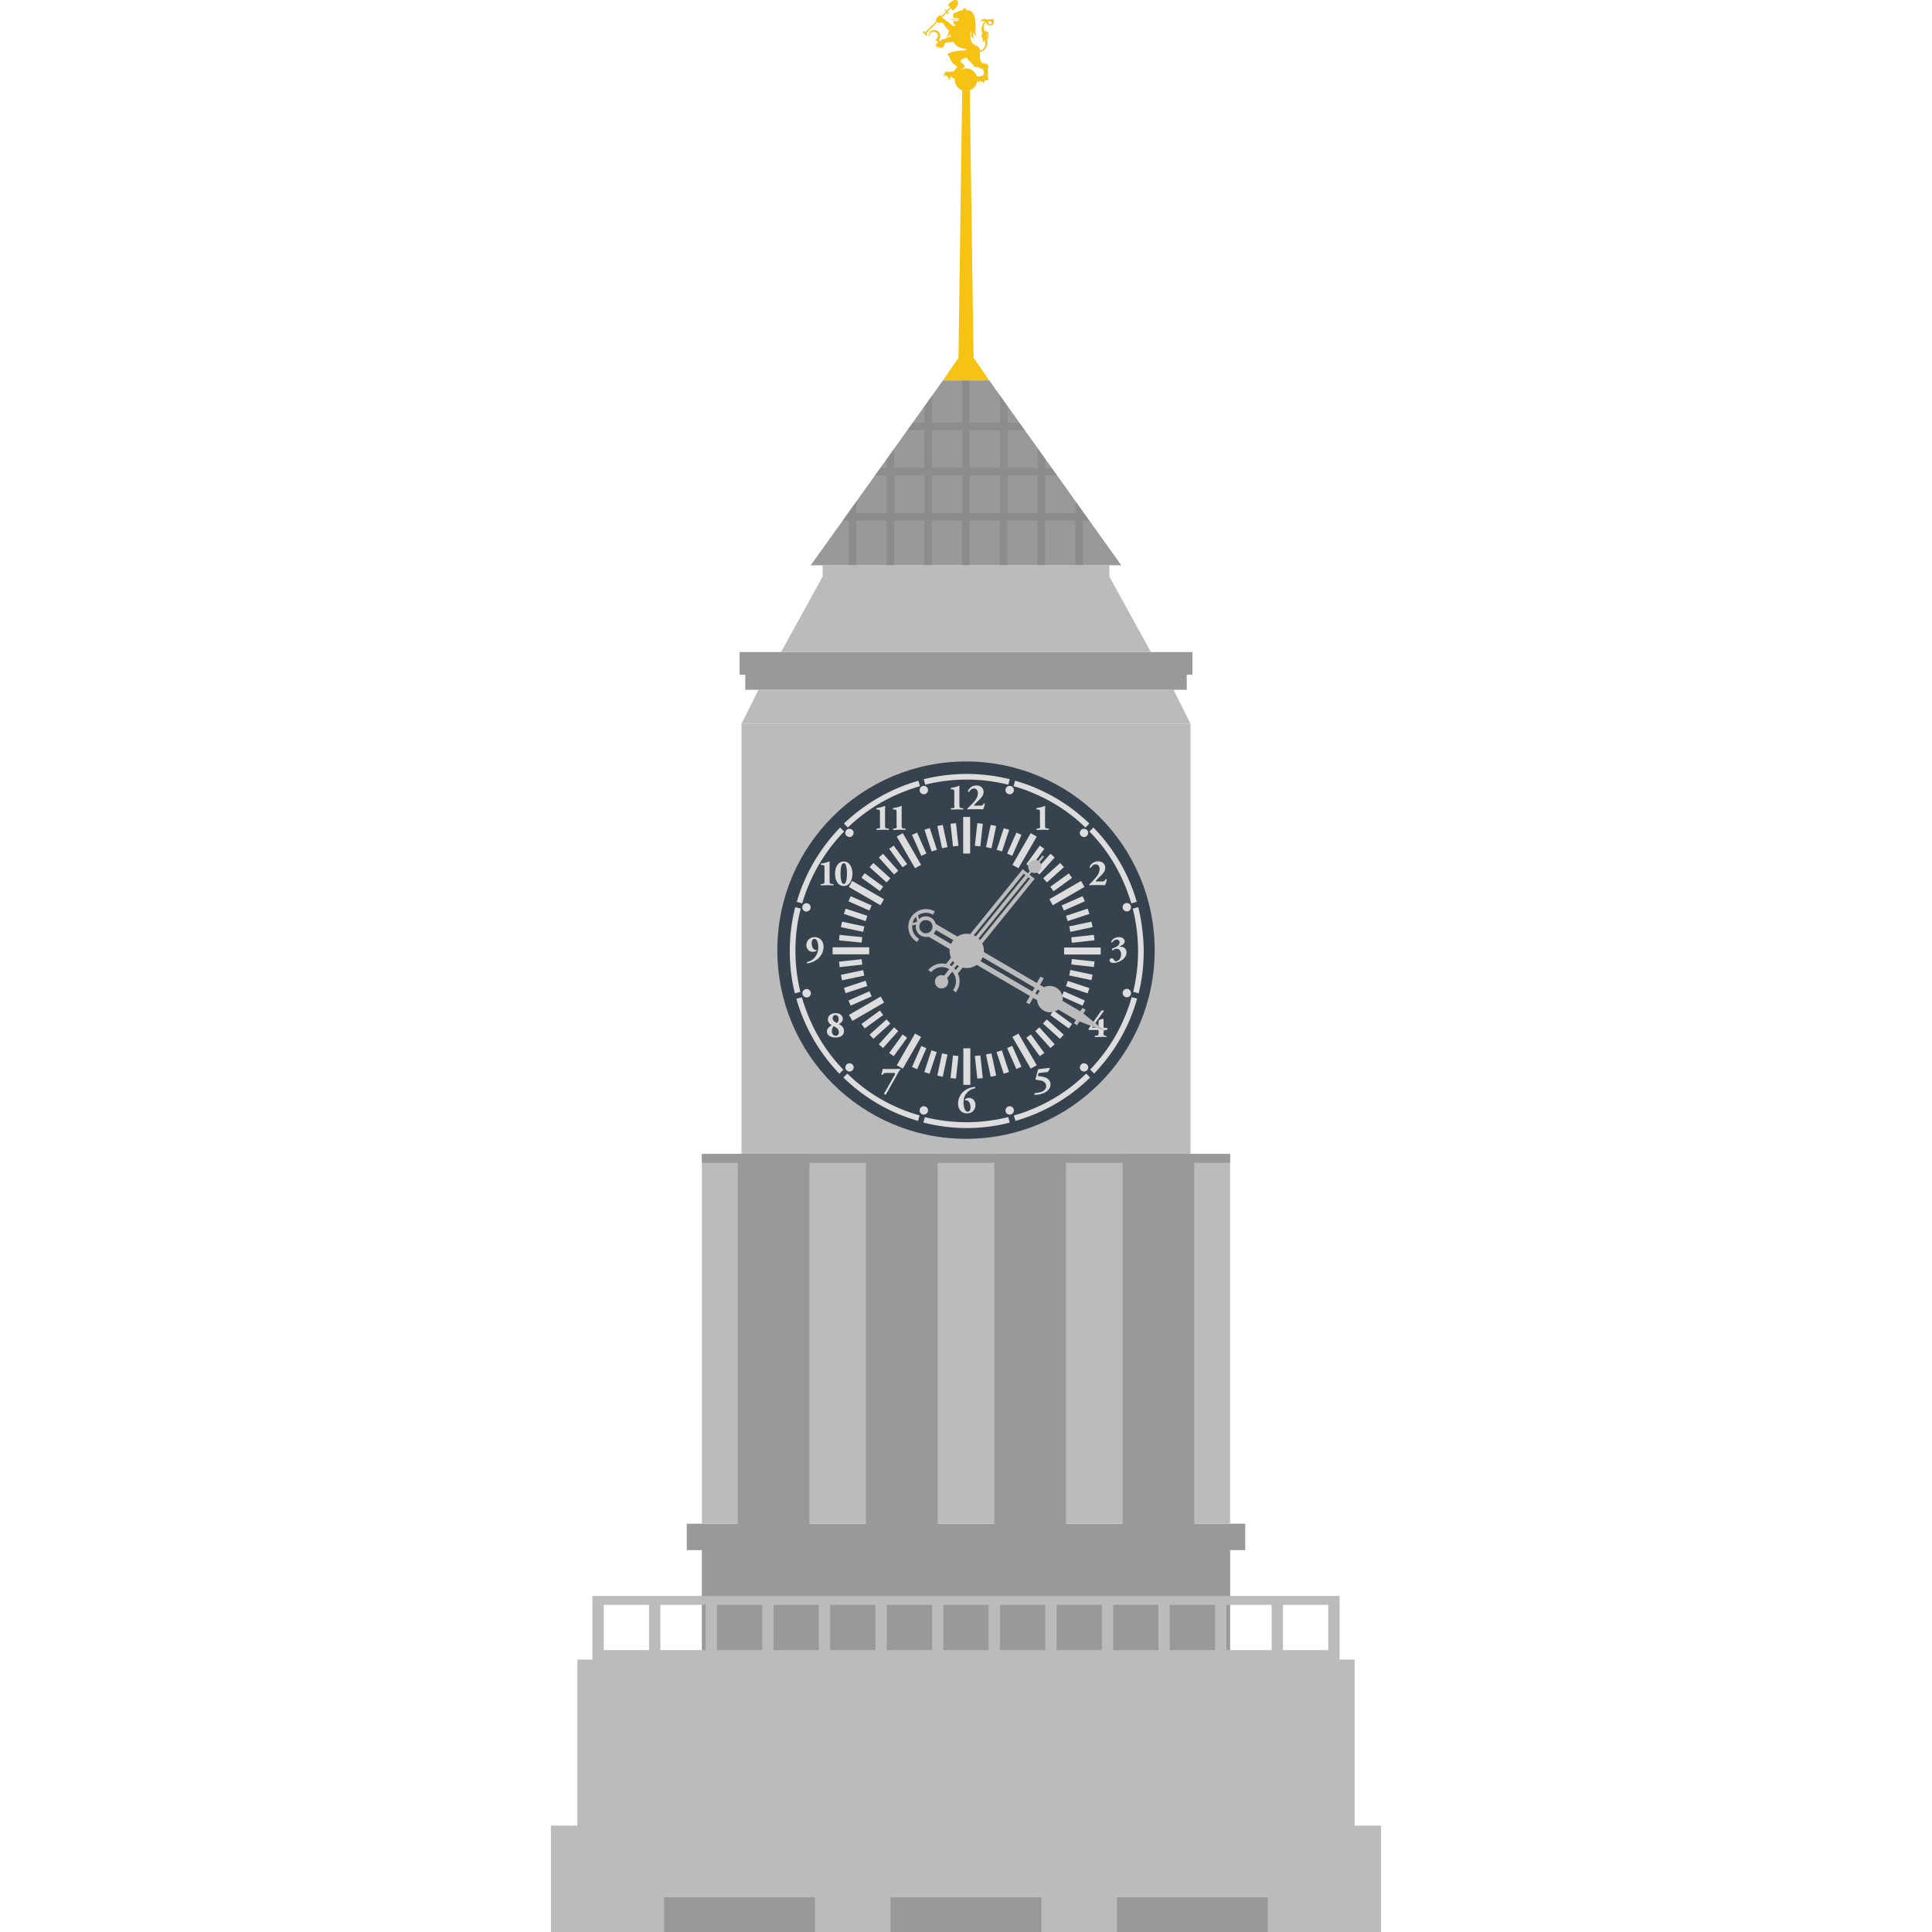 <svg xmlns="http://www.w3.org/2000/svg" viewBox="0 0 1024 1024" xml:space="preserve"><style>.st0{fill:#bbb}.st1{fill:#999}.st4{fill:#f6c214}</style><path class="st0" d="M292 967.6h440v56.4H292z"/><path class="st0" d="M306 879.6h412v90H306z"/><path class="st1" d="M372 821.6h280v58H372zm-8-14h296v14H364z"/><path class="st0" d="M393 383.6h238v230H393z"/><path class="st0" d="M372 611.6h280v196H372z"/><circle cx="512" cy="503.6" r="100" fill="#36434f"/><path class="st0" d="M521.5 504c0 5-4.1 9.1-9.1 9.1s-9.1-4.1-9.1-9.1 4.1-9.1 9.1-9.1 9.1 4.1 9.1 9.1z"/><path d="M487.5 419.3c.3 1.2 1.5 1.9 2.7 1.6s1.9-1.5 1.6-2.7-1.5-1.9-2.7-1.6-1.9 1.5-1.6 2.7zm47.1 167.1c-1.2.3-1.9 1.5-1.6 2.7s1.5 1.9 2.7 1.6 1.9-1.5 1.6-2.7c-.3-1.2-1.5-1.9-2.7-1.6zM533 418.2c-.3 1.2.4 2.4 1.6 2.7s2.4-.4 2.7-1.6-.4-2.4-1.6-2.7-2.4.4-2.7 1.6zm-41.2 170.9c.3-1.2-.4-2.4-1.6-2.7s-2.4.4-2.7 1.6.4 2.4 1.6 2.7c1.1.3 2.4-.4 2.7-1.6zm-62.2-107.6c.3-1.2-.4-2.4-1.6-2.7-1.2-.3-2.4.4-2.7 1.6s.4 2.4 1.6 2.7c1.2.2 2.4-.5 2.7-1.6zm167.1 47c1.2.3 2.4-.4 2.7-1.6s-.4-2.4-1.6-2.7-2.4.4-2.7 1.6.5 2.4 1.6 2.7zm-148-88.6c-.9.9-.9 2.3 0 3.1s2.3.9 3.1 0 .9-2.3 0-3.1-2.3-.8-3.1 0zm127.4 127.4c.9-.9.9-2.3 0-3.1s-2.3-.9-3.1 0-.9 2.3 0 3.1 2.2.9 3.1 0zM573 439.9c-.9.9-.9 2.3 0 3.1s2.3.9 3.1 0 .9-2.3 0-3.1-2.3-.8-3.1 0zM451.8 567.3c.9-.9.9-2.3 0-3.1s-2.3-.9-3.1 0-.9 2.3 0 3.1 2.2.9 3.1 0zm147.6-87c-.3-1.2-1.5-1.9-2.7-1.6s-1.9 1.5-1.6 2.7 1.5 1.9 2.7 1.6c1.2-.3 1.9-1.5 1.6-2.7zm-174 46.7c.3 1.2 1.5 1.9 2.7 1.6s1.9-1.5 1.6-2.7-1.5-1.9-2.7-1.6-2 1.5-1.6 2.7zm23.7 42-2.1 2.1c11 10.7 24.5 18.7 39.6 23l.8-2.9c-3.5-1-7-2.2-10.3-3.6-10.5-4.4-19.9-10.6-28-18.6zm98.6 18.6c-3.4 1.4-6.8 2.7-10.3 3.6l.8 2.9c15.1-4.3 28.7-12.3 39.6-23l-2.1-2.1c-8.1 8-17.5 14.2-28 18.6zm-35.3 7.2c-7.5 0-15-.9-22.2-2.7l-.8 2.9c7.3 1.8 15 2.9 22.9 2.9s15.6-1 22.9-2.9l-.8-2.9c-7 1.7-14.5 2.7-22 2.7zm83.6-55.5c-4.3 10.3-10.5 19.6-18.2 27.6l2.1 2.1c10.6-11 18.6-24.6 22.8-39.7l-2.9-.8c-1 3.7-2.3 7.3-3.8 10.8zm0-70.6c1.4 3.3 2.6 6.7 3.6 10.1l2.9-.8c-4.3-15-12.3-28.5-23-39.4l-2.1 2.1c8 8.1 14.2 17.5 18.6 28zm7.3 12.1-2.9.8c1.8 7.3 2.8 14.8 2.8 22.4 0 7.4-.9 14.7-2.6 21.7l2.9.8c1.8-7.2 2.7-14.8 2.7-22.5-.1-8-1.1-15.8-2.9-23.2zm-126.2-60.4c3.4-1.4 7-2.7 10.5-3.7l-.8-2.9c-15 4.3-28.5 12.2-39.5 22.7l2.1 2.1c8.1-7.8 17.4-13.9 27.7-18.2zm-48.3 48.3c4.4-10.4 10.7-19.8 18.6-28l-2.1-2.1a94.871 94.871 0 0 0-23 39.4l2.9.8c1-3.5 2.2-6.8 3.6-10.1zm0 70.6c-1.5-3.5-2.7-7.1-3.8-10.7l-2.9.8c4.3 15.1 12.2 28.7 22.8 39.7l2.1-2.1c-7.8-8.1-13.9-17.4-18.2-27.7zm146.5-100.7 2.1-2.1C566.5 426 553 418 538 413.8l-.8 2.9c3.6 1 7.1 2.2 10.5 3.7 10.3 4.3 19.6 10.4 27.6 18.2zM421.6 504c0-7.7.9-15.2 2.8-22.4l-2.9-.8c-1.9 7.4-2.9 15.2-2.9 23.2 0 7.8.9 15.3 2.7 22.5l2.9-.8c-1.7-7-2.6-14.3-2.6-21.7zm90.8-90.8c7.5 0 14.8.9 22 2.7l.8-2.9c-7.3-1.8-14.9-2.8-22.8-2.8s-15.5 1-22.8 2.8l.8 2.9c7.1-1.8 14.5-2.7 22-2.7zm1.8 39.2V433h-3.7v19.4h3.7zm-3.6 103.2V575h3.7v-19.4h-3.7zm-69.3-49.8h19.4v-3.7h-19.4v3.7zm142.1-3.6H564v3.7h19.4v-3.7zM558 479.8l16.8-9.7-1.8-3.2-16.8 9.7 1.8 3.2zm-91.2 48.4-16.8 9.7 1.8 3.2 16.8-9.7-1.8-3.2zm8.5-84.8 9.7 16.8 3.2-1.8-9.7-16.8-3.2 1.8zm74.2 121.2-9.7-16.8-3.2 1.8 9.7 16.8 3.2-1.8zm25.4-26.7-16.8-9.7-1.8 3.2 16.8 9.7 1.8-3.2zm-125-67.8 16.8 9.7 1.8-3.2-16.8-9.7-1.8 3.2zm86.7-11.7 3.2 1.8 9.7-16.8-3.2-1.8-9.7 16.8zm-48.4 91.2-3.2-1.8-9.7 16.8 3.2 1.8 9.7-16.8zm16.9-101 2.9-.3-1.3-12-2.9.3 1.3 12zm15.8 122.8-1.3-12-2.9.3 1.3 12 2.9-.3zm-21.2-134.2-2.9.6 2.5 11.8 2.9-.6-2.5-11.8zm22.9 121.7 2.5 11.8 2.9-.6-2.5-11.8-2.9.6zm-29.8-120-2.8.9 3.8 11.5 2.8-.9-3.8-11.5zM532 569.1l2.8-.9-3.8-11.5-2.8.9 3.8 11.5zm-41-116.7-4.9-11.1-2.7 1.2 4.9 11.1 2.7-1.2zm50.4 113-4.9-11.1-2.7 1.2 4.9 11.1 2.7-1.2zm-7.6-113 2.7 1.2 4.9-11.1-2.7-1.2-4.9 11.1zM491 555.6l-2.7-1.2-4.9 11.1 2.7 1.2 4.9-11.1zm37.3-105.2 2.8.9 3.8-11.5-2.9-.8-3.7 11.4zm-31.8 107.2-2.8-.9-3.8 11.5 2.8.9 3.8-11.5zm28.6-120.4-2.5 11.8 2.9.6 2.5-11.8-2.9-.6zm-28.3 132.9 2.9.6 2.5-11.8-2.9-.6-2.5 11.8zm24.1-133.5-2.9-.3-1.3 12 2.9.3 1.3-12zm-17.1 134.8 2.9.3 1.3-12-2.9-.3-1.3 12zM450.9 475l-1.2 2.7 11.1 4.9 1.2-2.7-11.1-4.9zm122.9 58 1.2-2.7-11.1-4.9-1.2 2.7 11.1 4.9zm-114.1-47.6-11.5-3.8-.9 2.8 11.5 3.8.9-2.8zm106.2 34.5-.9 2.8 11.5 3.8.9-2.8-11.5-3.8zM458.1 491l-11.8-2.5-.6 2.9 11.8 2.5.6-2.9zm108.6 26 11.8 2.5.6-2.9-11.8-2.5-.6 2.9zm-122-18.6 12 1.2.3-2.9-12-1.2-.3 2.9zm135.4 11.2-12-1.3-.3 2.9 12 1.3.3-2.9zm-101.7-49.9 2.4-1.7-7.1-9.8-2.4 1.7 7.1 9.8zm72.7 100.1 2.4-1.7-7.1-9.8-2.4 1.7 7.1 9.8zm-85.3-105.3 8.1 9 2.2-2-8.1-9-2.2 2zm93.2 99-8.1-9-2.2 2 8.1 9 2.2-2zm-98.1-93.9 9 8.1 2-2.2-9-8.1-2 2.2zm102.9 88.8-9-8.1-2 2.2 9 8.1 2-2.2zm-107.2-83.2 9.8 7.1 1.7-2.4-9.8-7.1-1.7 2.4zm111.6 77.5-9.8-7.1-1.7 2.4 9.8 7.1 1.7-2.4zM468.1 538l-1.7-2.4-9.8 7.1 1.7 2.4 9.8-7.1zm88.6-68 1.7 2.4 9.8-7.1-1.7-2.4-9.8 7.1zm-84.8 72.5-2-2.2-9 8.1 2 2.2 9-8.1zm81-77 2 2.2 9-8.1-2-2.2-9 8.1zm-76.8 81-2.2-2-8.1 9 2.2 2 8.1-9zm72.6-85 2.2 2 8.1-9-2.2-2-8.1 9zm-77.4 96.6 2.4 1.7 7.1-9.8-2.4-1.7-7.1 9.8zm79.8-109.9L544 458l2.4 1.7 7.1-9.8-2.4-1.7zM445 512.6l12-1.3-.3-2.9-12 1.3c0-.1.3 2.9.3 2.9zm135.1-14.2-.3-2.9-12 1.3.3 2.9 12-1.3zm-122.6 15.8-11.8 2.5.6 2.9 11.8-2.5-.6-2.9zM566.7 491l.6 2.9 11.8-2.5-.6-2.9-11.8 2.5zm-107 31.6-.9-2.8-11.5 3.8.9 2.8 11.5-3.8zM565 485.4l.9 2.8 11.5-3.8-.9-2.8-11.5 3.8zm-115.3 44.9 1.2 2.7 11.1-4.9-1.2-2.7-11.1 4.9zM575 477.7l-1.2-2.7-11.1 4.9 1.2 2.7 11.1-4.9zm-70.1-49.4-.8.1c-.2.1-.2.6 0 .7.7 0 1.9-.1 3.2-.1 1.2 0 2.4 0 3.1.1.2-.1.2-.6 0-.7l-.8-.1c-1-.1-1.1-.3-1.1-1.9V419c0-1 0-1.9.1-2.3 0-.2-.2-.2-.3-.2-.2 0-.9.4-1.8.6-.8.2-1.7.4-2.5.5-.2.1-.2.6 0 .7l.9.1c.9.1.9.4.9 1.7v6.4c.2 1.6.1 1.8-.9 1.8zm16.5-2.4c-.6 1.1-.8 1.1-2.3 1.1h-2.4c-.3 0-.4-.1-.4-.2 0-.2.2-.4 1.1-1.3l.9-.9c2.4-2.2 3-3.4 3-4.9 0-1.9-1.4-3.4-3.8-3.4-1.9 0-3.8 1.1-4.5 3.1 0 .3.4.4.7.3.6-1.1 1.4-1.8 2.5-1.8 1.3 0 2.1 1.1 2.1 2.4 0 2.1-1.2 3.8-2.6 5.3-1.2 1.3-2.3 2.3-3 3 0 .2 0 .4.2.4.4 0 1.2-.1 2.2-.1h3.1c1.3 0 2 0 2.8.1.4-.5.8-1.8 1-3 0-.2-.5-.2-.6-.1zm-8.9 164.2c2.7 0 4.5-1.8 4.5-4.4 0-1.9-1.1-3.8-3.6-3.8-.7 0-1.6.5-2 .9 0 .2 0 .3.2.4h.5c1.7 0 2.3 2.4 2.3 3.8 0 .9-.3 2.2-1.5 2.2-1.5 0-2.2-2.5-2.2-4.6 0-1.8.4-3.8 1.5-5 1.1-1.4 2.1-2.2 4.6-2.8.2-.2.2-.6-.1-.7-2.4.1-4.8 1.3-6.3 2.7-1.6 1.5-2.6 3.8-2.6 6 0 3.1 1.7 5.3 4.7 5.3zm-76-88.3c0-2.7-1.7-5.1-4.7-5.1-2.5 0-4.4 1.8-4.4 4.3 0 2 1.5 3.5 3.4 3.5.8 0 1.6-.3 2-.6 0-.2 0-.4-.1-.4h-.5c-1.3-.2-2-2-2-3.6 0-1.2.5-2.3 1.4-2.3 1.7 0 2.1 2.9 2.1 4.4 0 3.6-2 7-5.9 7.9-.2.2-.2.5.1.7 1.7-.1 4.3-1.2 5.9-2.7 1.7-1.6 2.7-3.7 2.7-6.1zm155 7.7c-.3 0-.6-.1-.9-.5-.2-.3-.6-1.1-1.3-1.1-.8 0-1.2.5-1.2 1.1 0 1 1.1 1.4 2.1 1.4s2.9-.4 4.6-1.6c1.6-1.2 2.3-2.6 2.3-4 0-1.9-1.5-3.1-3.3-3-.3 0-.4-.2-.2-.3 2.1-.9 2.5-1.8 2.5-2.5 0-1.3-1.2-2.3-3.1-2.3-1.8 0-3.4.9-4.1 2.5 0 .2.3.5.5.4.6-.9 1.5-1.6 2.4-1.6 1 0 1.6.7 1.6 1.4 0 .9-.5 1.5-.8 1.8-.8.7-2.4 1.3-3.2 1.6-.2.5.1.9.5.9.5-.5 1.1-.8 2-.8 1.4 0 2.3 1.3 2.3 3 0 2.5-1.8 3.6-2.7 3.6zm-126-70.4-.8.1c-.2.1-.2.6 0 .7.7 0 1.9-.1 3.2-.1 1.2 0 2.4 0 3.1.1.2-.1.2-.6 0-.7l-.8-.1c-1-.1-1.1-.3-1.1-1.9v-7.5c0-1 0-1.9.1-2.3 0-.2-.2-.2-.3-.2-.2 0-.9.4-1.8.6-.8.2-1.7.4-2.5.5-.2.1-.2.6 0 .7l.9.1c.9.1.9.4.9 1.7v6.4c.2 1.6.1 1.8-.9 1.9zm8.8 0-.8.1c-.2.1-.2.6 0 .7.7 0 1.9-.1 3.2-.1 1.2 0 2.4 0 3.1.1.2-.1.2-.6 0-.7l-.8-.1c-1-.1-1.1-.3-1.1-1.9v-7.5c0-1 0-1.9.1-2.3 0-.2-.2-.2-.3-.2-.2 0-.9.4-1.8.6-.8.2-1.7.4-2.5.5-.2.1-.2.6 0 .7l.9.1c.9.1.9.4.9 1.7v6.4c.2 1.6.1 1.8-.9 1.9zm74.2 141.2c1.7 0 3.7-.4 5.4-1.3 1.6-.9 2.9-2.2 2.9-4.3 0-1.6-1-2.7-2.1-3.3s-3-.9-4-1c-.4 0-.7-.1-.5-.6l.1-.5c.1-.4.2-.5.5-.6l4.5-.5c.5-.5.9-1.3 1.1-2 0-.2-.1-.2-.2-.2l-5.2.6c-.6.1-.7.1-.9.6l-1.2 4.5c-.1.5 0 .6.6.7 2 .2 5 .5 5 3.3 0 1.1-.7 2-1.8 2.7-.9.5-2.5.8-3.9.9-.7.2-.6.9-.3 1zm-110.2-33.6c0-1.5 1.1-2.5 2.6-3.3-1.2-.7-2.1-1.6-2.1-3 0-2 1.6-3.4 4.1-3.4 2.2 0 3.8 1.2 3.8 3.1 0 1.4-1.1 2.1-2.1 2.7 1.5.7 2.7 1.8 2.7 3.7s-1.4 3.4-4.5 3.4c-2.4 0-4.5-1.1-4.5-3.2zm3-7c0 .9.7 1.8 2.3 2.5.6-.4.9-1.2.9-2.1 0-1.4-.9-2.1-1.6-2.1-.9-.1-1.6.6-1.6 1.7zm-.4 6.8c0 1.4.8 2.5 2.1 2.5.9 0 1.6-.7 1.6-1.9 0-1.6-1.1-2.4-2.7-3.2-.7.8-1 1.6-1 2.6zm136.4-77.7c0 .2 0 .4.2.4.4 0 1.2-.1 2.2-.1h3.1c1.3 0 2 0 2.8.1.4-.5.8-1.8 1-3-.1-.3-.5-.3-.7-.1-.6 1.1-.8 1.1-2.3 1.1h-2.4c-.3 0-.4-.1-.4-.2 0-.2.2-.4 1.1-1.3l.9-.9c2.4-2.2 3-3.4 3-4.9 0-1.9-1.4-3.4-3.8-3.4-1.9 0-3.8 1.1-4.5 3.1 0 .3.4.4.7.3.6-1.1 1.4-1.8 2.5-1.8 1.3 0 2.1 1.1 2.1 2.4 0 2.1-1.2 3.8-2.6 5.3-1.1 1.3-2.2 2.3-2.9 3zm-135.7.5c.2-.1.2-.6 0-.7l-.8-.1c-1-.1-1.1-.3-1.1-1.9v-7.5c0-1 0-1.9.1-2.3 0-.2-.2-.2-.3-.2-.2 0-.9.4-1.8.6-.8.2-1.7.4-2.5.5-.2.1-.2.6 0 .7l.9.1c.9.1.9.4.9 1.7v6.4c0 1.6-.1 1.8-1.1 1.9l-.8.1c-.2.1-.2.6 0 .7.7 0 1.9-.1 3.2-.1 1.4 0 2.6 0 3.3.1zm5.6-12.7c3.2 0 4.6 3.4 4.6 6.5 0 3.2-1.4 6.5-4.6 6.5s-4.6-3.3-4.6-6.5c0-3.1 1.4-6.5 4.6-6.5zm0 .9c-1.5 0-1.7 3.8-1.7 5.5s.2 5.5 1.7 5.5 1.7-3.8 1.7-5.5-.2-5.5-1.7-5.5zm138.2 88.4h1.3c.3-.2.3-.9 0-1.1h-1.3c-.4 0-.5-.1-.5-.6v-3.8c0-.2-.1-.4-.3-.4-.4 0-1.4.4-1.9.6-.3.1-.4.3-.4.7v2.8c0 .5 0 .6-.5.6h-2.4c-.6 0-.6-.2-.4-.4l5.9-8.2c.3-.4.2-.5-.2-.5h-.6c-.3 0-.4.2-.7.5l-6.4 9.2c-.1.3 0 .5.2.6h4.6c.4 0 .5.1.5.6v.5c0 1.6-.1 1.8-1.1 1.9l-.8.1c-.2.1-.2.6 0 .7.7 0 1.9-.1 3.2-.1.9 0 2 0 2.7.1.2-.1.2-.6 0-.7h-.4c-.9-.1-1-.3-1-1.9v-.5c.1-.6.1-.7.5-.7zm-116.8 33.7c0 .4.6.7.9.6l5.7-10.1c.8-1.4 1.4-2.5 2-3.3 0-.1 0-.3-.2-.3-.3 0-1.6.1-2.9.1h-3.8c-1.3 0-1.7 0-2.4-.1-.2.7-.4 2-.8 3 .1.2.5.3.7.2.5-.8.7-1 1.8-1h4.2c.3 0 .6.1.6.3 0 .4-.2.8-.7 1.6l-5.1 9zm81.7-140.5-.8.1c-.2.1-.2.6 0 .7.7 0 1.9-.1 3.2-.1 1.2 0 2.4 0 3.1.1.2-.1.2-.6 0-.7l-.8-.1c-1-.1-1.1-.3-1.1-1.9v-7.5c0-1 0-1.9.1-2.3 0-.2-.2-.2-.3-.2-.2 0-.9.4-1.8.6-.8.2-1.7.4-2.5.5-.2.1-.2.6 0 .7l.9.1c.9.1.9.4.9 1.7v6.4c.2 1.6.1 1.8-.9 1.9z" fill="#ddd"/><path class="st0" d="m585.9 546.6-11.7-9.4 1.2-2-1.7-1-1.1 1.8-9.4-5.5c.4-2.7-.8-5.6-3.4-7-2.1-1.2-4.5-1.2-6.5-.3l-2.1-1.2 2-3.4-1.7-1-2 3.4-53.5-31.3c-.4-1.3-1.2-2.5-2.5-3.3-2.1-1.2-4.7-.9-6.4.7l-.5-2c2.3-1.6 5.4-1.8 7.9-.3l1-1.7c-4.5-2.6-10.2-1.1-12.8 3.4-2.6 4.5-1.1 10.2 3.4 12.8l1-1.7c-2.5-1.5-3.9-4.3-3.6-7.1l2-.5c-.5 2.3.5 4.7 2.6 5.9 1.3.7 2.7.9 4.1.6l53.7 31.4-2 3.4 1.7 1 2-3.4 2.1 1.2c.2 2.2 1.4 4.3 3.4 5.5 2.5 1.5 5.6 1.2 7.8-.5l9.4 5.5-1.1 1.8 1.7 1 1.2-2 13.8 5.2zm-102.3-57.3c.2-.6.4-1.2.7-1.8.4-.6.7-1.1 1.2-1.6l.6 2.3c0 .1-.1.2-.2.2l-.1.2-2.2.7zm5.4 4.9c-1.7-1-2.2-3.1-1.3-4.8s3.1-2.2 4.8-1.3 2.2 3.1 1.3 4.8c-1 1.7-3.1 2.3-4.8 1.3zm5.8.7c.3-.3.5-.6.7-.9.2-.4.4-.7.5-1.1l52.4 30.6-1.2 2-52.4-30.6zm54 31.6 1.2-2 1.1.7c-.2.3-.5.6-.7 1s-.4.7-.5 1.1l-1.1-.8z"/><path class="st0" d="m507.7 516 39.7-49 1-1.2-2.7-2.2 1-1.3c1.5.8 3.4.5 4.5-.9s1-3.3-.1-4.5l2.3-2.8-.9-.7-2.3 2.8c-1.5-.8-3.4-.5-4.5.9s-1 3.3.1 4.5l-1 1.3-2.7-2.2-1 1.2-39.7 49c-3.4-.8-7.1.4-9.4 3.2l1.5 1.2c2.4-2.9 6.5-3.6 9.6-1.6l-2.7 3.4c-1.4-.6-3.1-.2-4.1 1-1.2 1.5-1 3.7.5 5 1.5 1.2 3.7 1 5-.5 1-1.3 1-3 .2-4.2l2.7-3.4c2.5 2.7 2.7 6.8.4 9.8l1.5 1.2c2.3-3.1 2.6-6.9 1.1-10zm-4.4-4.5 39.3-48.4.9.7-39.1 48.3c-.4-.3-.7-.4-1.1-.6zM545 465l.9.7-39.3 48.4c-.2-.3-.5-.6-.8-.9L545 465z"/><path class="st1" d="M472 1005.6h80v18.4h-80zm120 0h80v18.4h-80zm-240 0h80v18.4h-80z"/><path class="st0" d="M314 845.9v35.5h396v-35.5H314zm30 28.7h-24v-24h24v24zm30 0h-24v-24h24v24zm30 0h-24v-24h24v24zm30 0h-24v-24h24v24zm30 0h-24v-24h24v24zm30 0h-24v-24h24v24zm30 0h-24v-24h24v24zm30 0h-24v-24h24v24zm30 0h-24v-24h24v24zm30 0h-24v-24h24v24zm30 0h-24v-24h24v24zm30 0h-24v-24h24v24zm30 0h-24v-24h24v24z"/><path class="st1" d="M391 611.6h38v198h-38zm68 0h38v198h-38zm68 0h38v198h-38zm68 0h38v198h-38z"/><path class="st0" d="M622 365.6H402l-9 18h238z"/><path class="st1" d="M395 357.6h234v8H395zm-3-12h240v12H392z"/><path class="st0" d="M588 305.6H436l-22 40h196zm-152-6h152v6H436z"/><path class="st1" d="M524.3 201.6h-24.5l-70.1 98h164.6z"/><path class="st4" d="m516 189.6-2-142h-4l-2 142-8.2 12h24.5z"/><circle class="st4" cx="512" cy="42.2" r="6"/><path class="st1" d="M372 611.6h280v4.7H372z"/><path class="st4" d="M523.5 10.4c-.1 0-.3.1-.4.1-.2 0-.5-.3-.7-.4-.4-.2-.9-.2-1.3 0-.4.1-.8.4-1.1.7-.2.2-.5.5-.5.8.6-.3 1.4-.8 2.1-.4.1.1.2.1.3.2.1.2 0 .2-.2.3-.4.4-.6.8-.9 1.3-.7 1.5-.7 3.3 0 4.8-.3.2-.6.6-.7 1 0 .3.2.6.3.9.5.8.8 1.5.5 2.5.4 0 .8-.4 1-.8.4 1.1.5 2.4 0 3.6-.4.7-1 1.3-1.8 1.6-.1.1-.3.1-.4.1-.2 0-.2.1-.3-.1-.1-.3-.1-.6-.2-.9-.4-.9-1.4-1.3-2.2-1.7-1-.4-1.8-1-2.2-2.1-.2-.5-.3-1-.3-1.6v-1.5h.2c-.2-.1-.3-.6-.4-.8 0-.3 0-.5.1-.8 0-.1.3-.7.5-.6-.2 1-.4 2.6.5 3.4.2.1 1 .5 1.1.2-1.3-.3-.7-2.6-.4-3.3.2.7.2 1.6.8 2.1.3.2.6.1.9-.1-.8.4-.8-1.2-.8-1.6.1-1 .1-2.1.1-3.1 0-1.5-.1-3.1-.4-4.6-.3-1.5-1-3.3-2.5-3.9-.3-.1-.6-.2-.9-.2h-.9c.1-.6-.9-1.2-1.4-1.1-.2.1-.4.2-.5.4-.1.2-.1.3-.2.5s-.1.1-.3.2c-.3.1-2.6.2-2.3.8-.6.2-1.3.4-1.9.6-.1 0-.3 0-.4.1s-.1 0-.1.1v.3c0 .1.1.1.1.2s0 .2-.1.3c0 .1-.1.2-.1.4s-.1.5 0 .7c0 .2.1.3.2.5.2.2.4.1.6.1.4-.1.9-.1 1.3 0s1 .3 1 .8c-.8 0-1.6-.1-2.4-.2-.7-.1-1.8-.3-2.3.3.8-.2 1.7-.1 2.5 0 .4.1.8.1 1.2.1h.5c.1 0 .2.1.3.1-.3.4-.8.6-1.3.5-.4 0-1.1-.4-1.4 0-.1.2-.1.4 0 .6 0 .1.1.3.1.4 0 .1 0 .2-.1.3-.1.3.2.4.5.4s.8-.1.6.4c-.1.2-.4.3-.6.4-.1.1-.3.2-.4.2s-.1 0-.2-.1c-.3-.1-.5-.3-.7-.5-1-.8-2.1-1.6-3.1-2.3-.4-.3-.9-.7-1.3-1-.1-.1-.2-.1-.3-.2-.1-.1-.5-.4-.5-.6 0-.1.3-.4.4-.5.2-.3.5-.5.8-.8.4-.4.7-.8 1-1.1.2.2.5.6.7.7.1.1.1 0 .2-.1s.2-.3.4-.4c-.2-.2-.6-.5-.7-.7-.1-.1-.1 0 0-.1l.3-.3c.5-.5 1-1 1.4-1.5.4.4.8.8 1.3 1.2.3-.4.7-.8 1.1-1.1.5-.5.9-1.1 1.2-1.8.3-.7.3-1.5 0-2.2-.1-.3-.3-.3-.5-.4-.2-.1-.5-.1-.7-.1-.5 0-1 .2-1.4.4-1 .6-1.7 1.5-2.5 2.2.4.4.9.8 1.3 1.2-.7.5-1.2 1.3-1.8 1.9l-.8-.8c-.1.1-.4.3-.5.5 0 .1.1.2.3.3.1.1.4.3.5.5 0 .1-.1.2-.2.2L500 7.6c-.2.3-.5.6-.8.8-.1.1-.1.1-.3 0-.3-.1-.5-.3-.8-.3-.2 0-.3.1-.5.2-.1.1-.2.6-.3.6-.2 0-.4.1-.6.3-.1.1-.2.7-.1.7-.3 0-.6.4-.6.6 0 .1 0 .3.1.4 0 .1.3.3.2.3 0 .1-.3.3-.4.4l-1.6 1.6-2.3 2.3c-.3.3-.6.7-1 1l-.6.6-.1.1c-.1 0-.4-.4-.4-.4l-.3-.3h-.1c-.2 0-.4.4-.5.5.3.3.6.5.8.8.2.2.4.4.7.6.1.1.3.4.5.5l.1.1.2-.2c.1-.1.3-.2.3-.3v-.1c-.1-.2-.7-.5-.7-.7 0-.1.2-.2.2-.2l.4-.4c.4-.4.8-.8 1.1-1.2l2.7-2.7c.1-.1 1.5-1.6 1.5-1.6.5.3.8.8 1.4.9-.2-.1-.5-.4-.3-.6.1-.1.4 0 .5 0 .2 0 .5.1.7.1s.4.1.6.2c.2.2.4.5.5.7.5.7 1 1.3 1.5 2 .3.4.7.9 1.1 1.2 0 0 .2.1.2.2s-.1.2-.1.3l-.3.9c-.1.5-.1 1-.3 1.4-.2.4-.6.4-1 .4.7.4 1.3.2 1.7-.4.2-.2.3-.5.4-.8 0-.1.1-.3.2-.4-.3.5.2 1.3.5 1.6-1 .5-2.1.6-3.1 1.1-.2.1-.3.2-.5.3-.2.1-.6 0-.9.1-.5.2-1 .7-1.4 1.1-.1-.2-.3-.4-.4-.6s-.1-.2 0-.4c.2-.2.3-.5.4-.8.4-.9.2-1.9-.3-2.7-1-1.6-3.4-2.1-4.8-.7-.6.7-1.1 1.8-.7 2.8.1-.9.5-1.9 1.3-2.4.7-.4 1.5-.5 2.2-.1 1.5.8 1.6 3.2 0 4l.6.9c.1-.1.2-.2.3-.2.1.1.2.3.3.4 0 .1.1.1.1.2.1.2 0 .1-.1.3-.3.2-.5.5-.8.7-.3.3-.5.8-.3 1.2.1.3.5.5.8.5-.1-.3-.2-.6-.1-.9 0-.1.1-.3.2-.1 0 .1 0 .3.1.4 0 .3.1.5.2.7.2.3.6.5.9.6-.2-.3-.4-.6-.4-.9.1 0 .3 0 .4.1l.3.3c.2.1.4.1.6.1.3.2.4.6.7.7-.1-.3-.2-.7-.2-.9 0-.2.3-.3.5-.4.2-.2.4-.5.5-.8.1-.2 0-.6.1-.7.1-.2.5-.4.7-.5.1-.1.3-.2.4-.2h.3c.3 0 .6 0 .9-.1.6-.1 1.2-.1 1.8-.2h.5c.2 0 .2.1.3.3.1.3.3.5.5.7.7.9 1.6 1.6 2.7 2 .7.2 1.4.3 2.1.5.6.1 1.3.1 1.4.9-2.3.2-4.6.3-6.9.8-.6.1-1.2.3-1.7.5-.3.1-.6.2-.8.3-.2.1-.3.1-.4.2-.2.3 0 .9.2 1.1s.3.2.5.4.3.5.3.8c.3 1 .8 1.9 1.5 2.6.5.6 1.2 1.1 1.8 1.5.3.2.7.5.5.9s-.5.7-.8 1l-.9.9c-.2.1-.2.2-.4.3-.3 0-.5-.1-.8 0-.2 0-.3 0-.5.1-.1 0-.3.2-.5.2-.1 0-.4 0-.5-.1-.5-.2-1-.4-1.6 0-.5.3-.7 1-.8 1.5-.1.3-.2.8 0 1 .2-.2.4-.3.5-.5.1-.1.3-.3.4-.3 0 0 .2.3.3.4.1.1.2.1.3.1.1.1.3.1.4.3s.1.5.2.7.2.5.5.7c.1.1.6.3.7.2 0-.1-.2-.3-.2-.4-.2-.3-.3-.6-.2-.9.2 0 .5.1.7 0 .3-.2.1-.4.4-.1.2.3.7.7 1.2.6.1.2.1.5.3.7.2-.4.3-.8.5-1.2.2-.2.3-.5.3-.8v-.4c.1-.2.2-.3.4-.5l1-1c.6-.6 1.2-1.4 1.9-1.9.4-.3 1.3-.4 1.3-1.1 0-.6-.6-1.1-1.1-1.5-.4-.3-.9-.5-1.1-1.1-.2-.8 1-1.3 1.5-1.5.4-.1.9-.3 1.3-.4.1 0 .3-.1.4-.1.2-.1.2-.1.3.1.4.8 1 1.4 1.6 2l.9.9.5.5.2.2c.2.2.1.2.1.3 0 .7.6.9 1.3.9.3 0 .6-.1 1 0 .3.1.6.3.9.4.3.2.6.3.9.4.2.1.3.1.5.1h.3c.1 0 .1 0 .2.2.3.8.5 1.6.5 2.4v.5c-.1.1-.3.2-.5.3-.1.1-.2.1-.3.2-.1.1-.2.3-.3.3h-.4c-.3 0-.6.1-.8.2-.2.1-.3.2-.5.1-.6-.3-1.2-.3-1.7.1s-1 1.5-.7 2.1c.1-.1.4-.6.5-.6s.3.2.3.2c.2.1.3.2.5.3.1 0 .3 0 .4.1.2.1.3.4.3.6.1.2.3.5.6.5 0-.3-.3-.6.1-.8.2-.1.6 0 .7-.4.2.3.4.6.8.7h.3s.1.2.1.3.1.3.2.4c.1.1.2.1.2 0 .1-.1.2-.4.2-.5s0-.2.1-.3c0-.1.1-.1.2-.2.1-.2.2-.4.2-.6.4 0 .7.1 1.1.1.3 0 .6 0 .7-.3.1-.4-.2-.9-.2-1.3v-2.7c0-.7-.1-1.5.1-2.1.1-.5.3-1.1 0-1.6-.2-.5-.8-.8-1.3-.9-.5-.1-1.1.1-1.6-.2-.2-.1-.4-.2-.5-.3-.4-.4-.6-1-.8-1.6-.2-1.1-.2-2.3-.1-3.4v-.6s.2 0 .2-.1c.2-.1.5-.1.7-.2.5-.2.9-.4 1.3-.7.8-.6 1.3-1.5 1.5-2.5.1-.6.2-1.2.2-1.8 0-.7-.1-1.3-.1-2 .3.2.6.4 1 .4-.5-.4-.8-.9-1-1.4-.1-.3-.4-1-.3-1.3.2-.4.3.7.4.8.2.5.4 1 .8 1.4-.3-.8-.3-1.6-.3-2.4-.1-.7-.4-1.2-1.2-1.3h-.4l-.2.1c-.1 0-.2-.4-.3-.5-.2-.6-.4-1.2-.3-1.9.1-.9.4-1.9 1-2.6.3.6.6 1.2 1.2 1.5.5.3 1 .4 1.5.4.7-.1 1.3-.6 1.6-1.3.3-.8.1-1.6-.5-2.2-.7.2-1.7.1-2.7.4zm2.1 2c-.1.4-.6.5-.9.4-.6-.2-.8-.8-1.1-1.3.5-.2 1-.4 1.5-.2.4.2.6.7.5 1.1z"/><path d="M574 299.6V276h3.5l-2.9-4h-.6v-.8l-4-5.6v6.4h-16v-20h6.3l-2.9-4H554v-4.8l-4-5.6V248h-16v-20h9.1l-2.9-4H534v-8.8l-4-5.6V224h-16v-22.4h-4V224h-16v-14.4l-4 5.6v8.8h-6.3l-2.9 4h9.1v20h-16v-10.4l-4 5.6v4.8h-3.4l-2.9 4h6.3v20h-16v-6.4l-4 5.6v.8h-.6l-2.9 4h3.5v23.6h4V276h16v23.6h4V276h16v23.6h4V276h16v23.6h4V276h16v23.6h4V276h16v23.6h4V276h16v23.6h4.1zM490 272h-16v-20h16v20zm20 0h-16v-20h16v20zm0-24h-16v-20h16v20zm20 24h-16v-20h16v20zm0-24h-16v-20h16v20zm20 24h-16v-20h16v20z" opacity=".15" fill="#444"/></svg>